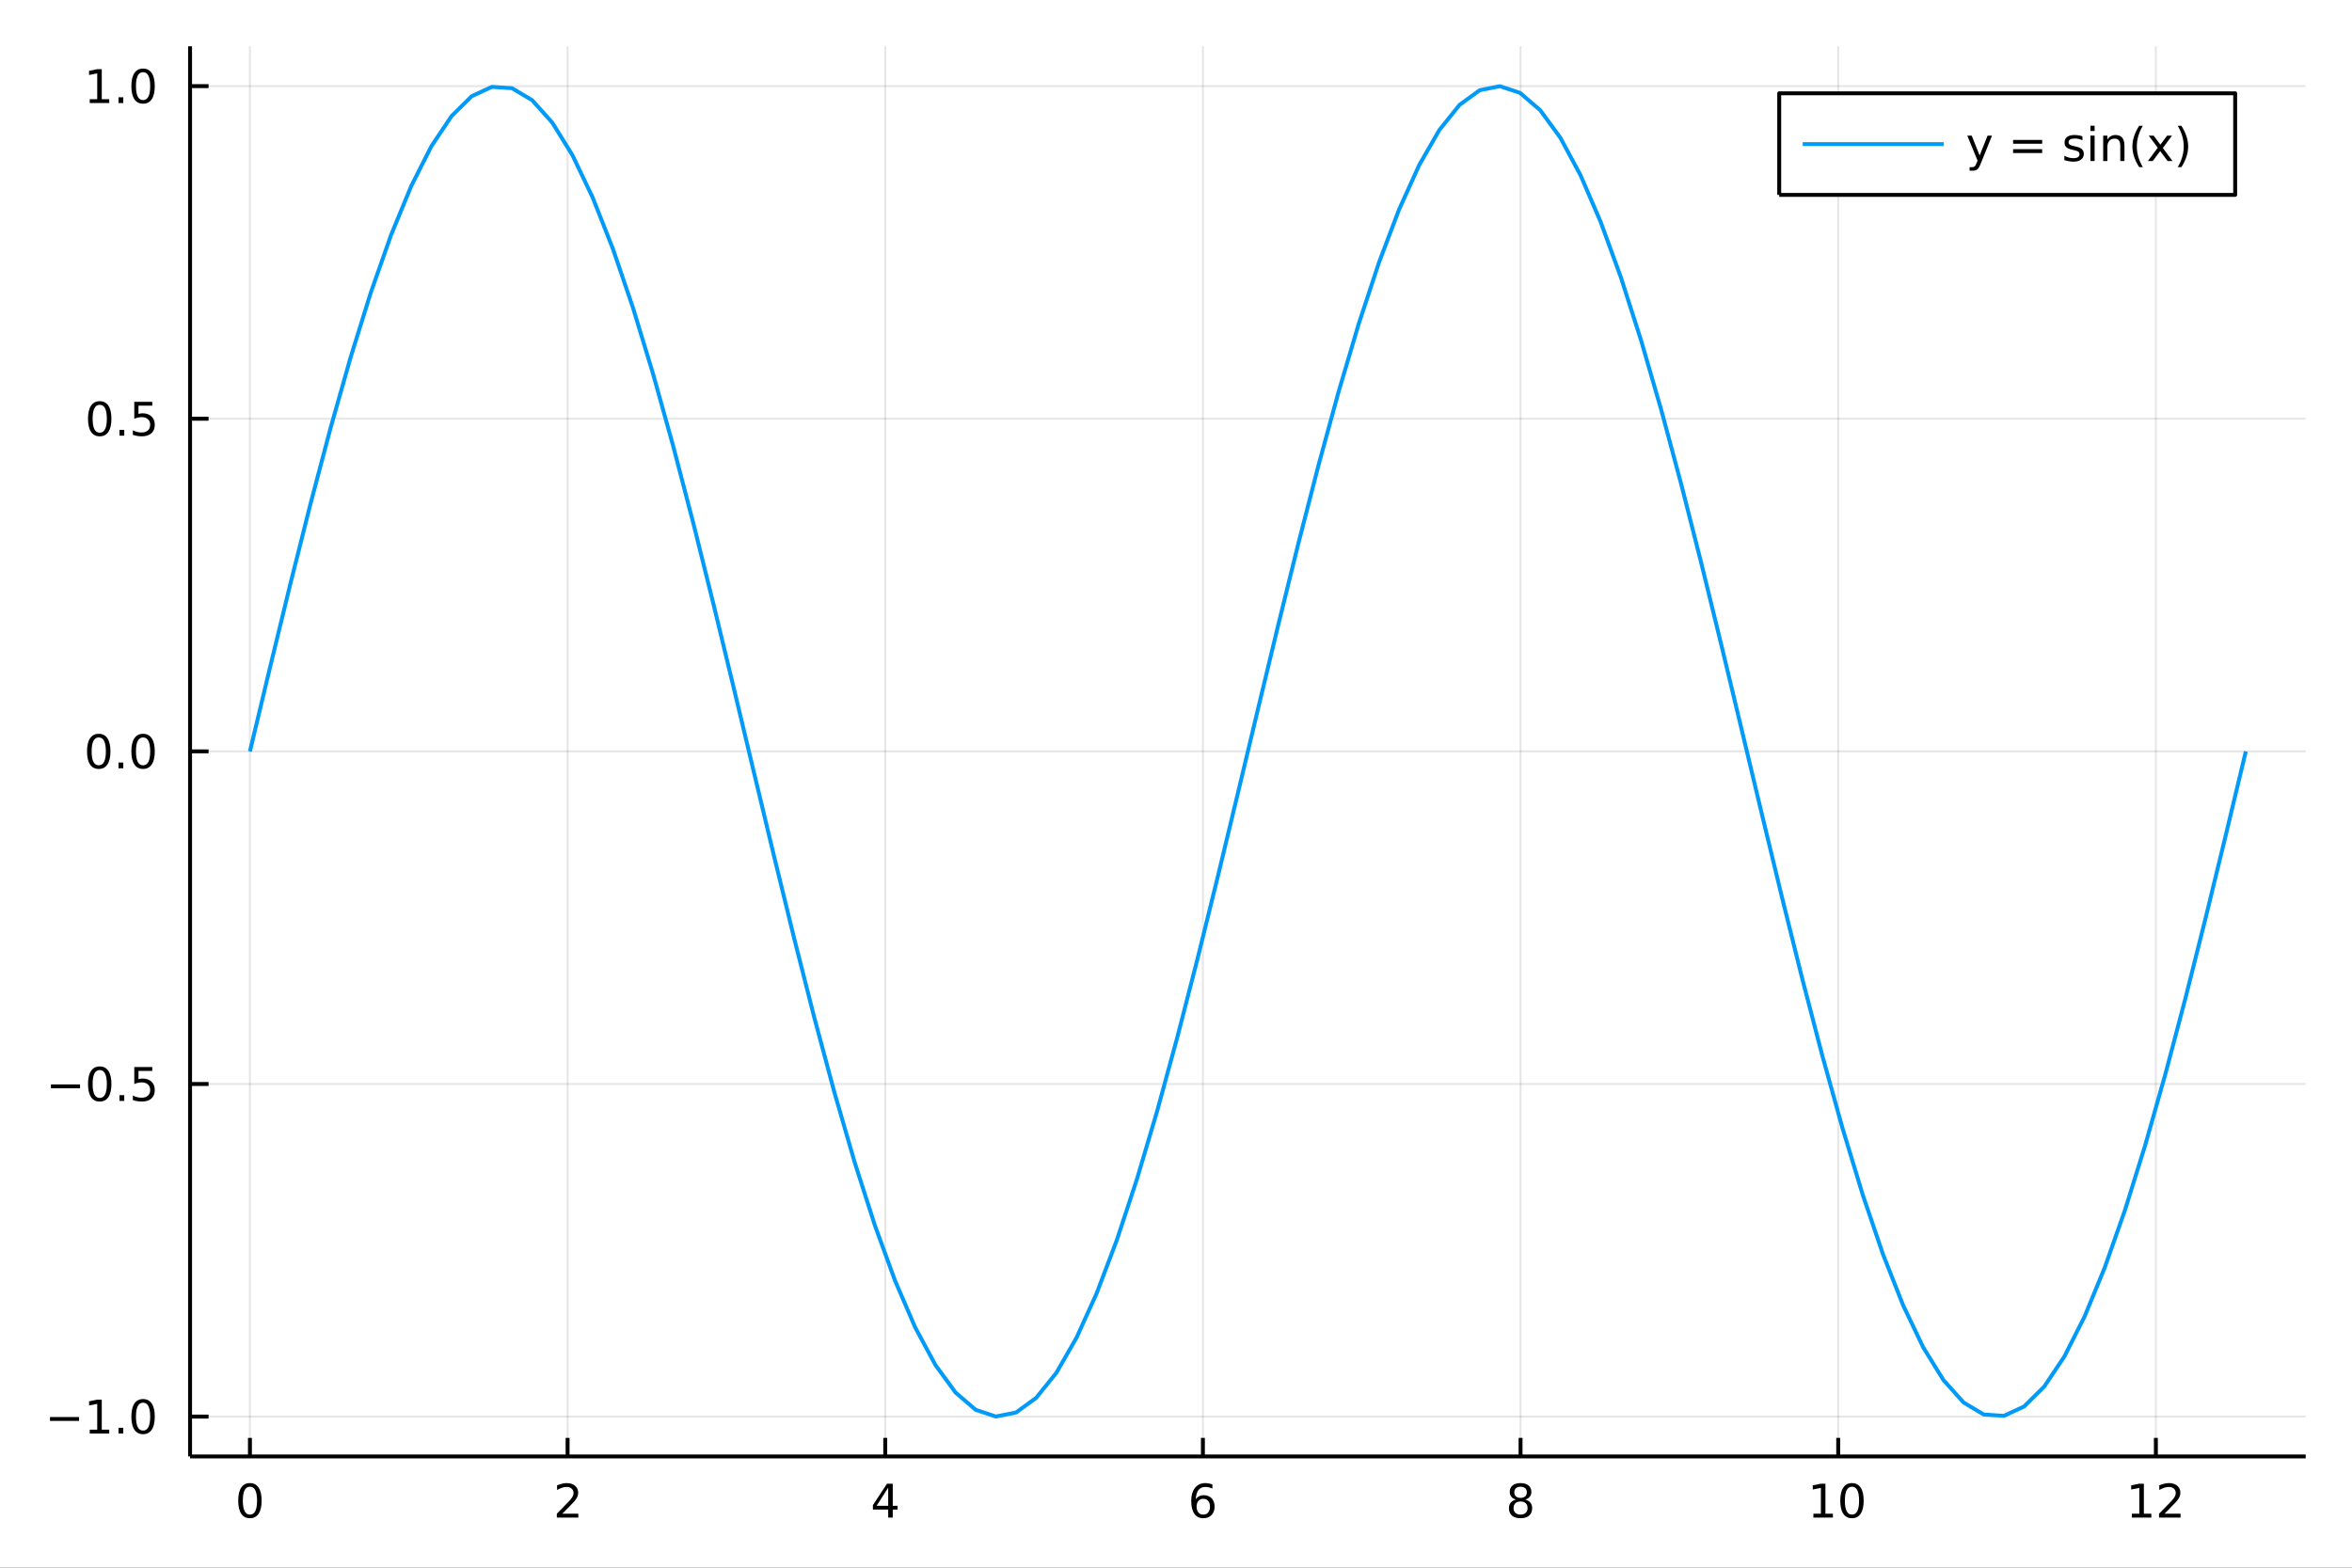 <?xml version="1.0" encoding="utf-8"?>
<svg xmlns="http://www.w3.org/2000/svg" xmlns:xlink="http://www.w3.org/1999/xlink" width="600" height="400" viewBox="0 0 2400 1600">
<rect x="0" y="0" width="2400" height="1600" fill="#333333" stroke="none"/>
<defs>
  <clipPath id="clip640">
    <rect x="0" y="0" width="2400" height="1600"/>
  </clipPath>
</defs>
<path clip-path="url(#clip640)" d="
M0 1600 L2400 1600 L2400 0 L0 0  Z
  " fill="#ffffff" fill-rule="evenodd" fill-opacity="1"/>
<defs>
  <clipPath id="clip641">
    <rect x="480" y="0" width="1681" height="1600"/>
  </clipPath>
</defs>
<path clip-path="url(#clip640)" d="
M193.936 1486.45 L2352.76 1486.45 L2352.76 47.244 L193.936 47.244  Z
  " fill="#ffffff" fill-rule="evenodd" fill-opacity="1"/>
<defs>
  <clipPath id="clip642">
    <rect x="193" y="47" width="2160" height="1440"/>
  </clipPath>
</defs>
<polyline clip-path="url(#clip642)" style="stroke:#000000; stroke-linecap:butt; stroke-linejoin:round; stroke-width:2; stroke-opacity:0.1; fill:none" points="
  255.035,1486.45 255.035,47.244 
  "/>
<polyline clip-path="url(#clip642)" style="stroke:#000000; stroke-linecap:butt; stroke-linejoin:round; stroke-width:2; stroke-opacity:0.1; fill:none" points="
  579.173,1486.45 579.173,47.244 
  "/>
<polyline clip-path="url(#clip642)" style="stroke:#000000; stroke-linecap:butt; stroke-linejoin:round; stroke-width:2; stroke-opacity:0.1; fill:none" points="
  903.312,1486.45 903.312,47.244 
  "/>
<polyline clip-path="url(#clip642)" style="stroke:#000000; stroke-linecap:butt; stroke-linejoin:round; stroke-width:2; stroke-opacity:0.1; fill:none" points="
  1227.45,1486.45 1227.45,47.244 
  "/>
<polyline clip-path="url(#clip642)" style="stroke:#000000; stroke-linecap:butt; stroke-linejoin:round; stroke-width:2; stroke-opacity:0.1; fill:none" points="
  1551.59,1486.45 1551.59,47.244 
  "/>
<polyline clip-path="url(#clip642)" style="stroke:#000000; stroke-linecap:butt; stroke-linejoin:round; stroke-width:2; stroke-opacity:0.1; fill:none" points="
  1875.73,1486.45 1875.73,47.244 
  "/>
<polyline clip-path="url(#clip642)" style="stroke:#000000; stroke-linecap:butt; stroke-linejoin:round; stroke-width:2; stroke-opacity:0.1; fill:none" points="
  2199.87,1486.45 2199.87,47.244 
  "/>
<polyline clip-path="url(#clip640)" style="stroke:#000000; stroke-linecap:butt; stroke-linejoin:round; stroke-width:4; stroke-opacity:1; fill:none" points="
  193.936,1486.45 2352.76,1486.45 
  "/>
<polyline clip-path="url(#clip640)" style="stroke:#000000; stroke-linecap:butt; stroke-linejoin:round; stroke-width:4; stroke-opacity:1; fill:none" points="
  255.035,1486.45 255.035,1467.55 
  "/>
<polyline clip-path="url(#clip640)" style="stroke:#000000; stroke-linecap:butt; stroke-linejoin:round; stroke-width:4; stroke-opacity:1; fill:none" points="
  579.173,1486.45 579.173,1467.55 
  "/>
<polyline clip-path="url(#clip640)" style="stroke:#000000; stroke-linecap:butt; stroke-linejoin:round; stroke-width:4; stroke-opacity:1; fill:none" points="
  903.312,1486.45 903.312,1467.55 
  "/>
<polyline clip-path="url(#clip640)" style="stroke:#000000; stroke-linecap:butt; stroke-linejoin:round; stroke-width:4; stroke-opacity:1; fill:none" points="
  1227.45,1486.45 1227.45,1467.55 
  "/>
<polyline clip-path="url(#clip640)" style="stroke:#000000; stroke-linecap:butt; stroke-linejoin:round; stroke-width:4; stroke-opacity:1; fill:none" points="
  1551.59,1486.45 1551.59,1467.55 
  "/>
<polyline clip-path="url(#clip640)" style="stroke:#000000; stroke-linecap:butt; stroke-linejoin:round; stroke-width:4; stroke-opacity:1; fill:none" points="
  1875.73,1486.45 1875.73,1467.55 
  "/>
<polyline clip-path="url(#clip640)" style="stroke:#000000; stroke-linecap:butt; stroke-linejoin:round; stroke-width:4; stroke-opacity:1; fill:none" points="
  2199.87,1486.45 2199.87,1467.55 
  "/>
<path clip-path="url(#clip640)" d="M255.035 1517.37 Q251.424 1517.37 249.595 1520.93 Q247.789 1524.47 247.789 1531.6 Q247.789 1538.71 249.595 1542.27 Q251.424 1545.82 255.035 1545.82 Q258.669 1545.82 260.474 1542.27 Q262.303 1538.71 262.303 1531.6 Q262.303 1524.47 260.474 1520.93 Q258.669 1517.37 255.035 1517.37 M255.035 1513.66 Q260.845 1513.66 263.9 1518.27 Q266.979 1522.85 266.979 1531.6 Q266.979 1540.33 263.9 1544.94 Q260.845 1549.52 255.035 1549.52 Q249.225 1549.52 246.146 1544.94 Q243.09 1540.33 243.09 1531.6 Q243.09 1522.85 246.146 1518.27 Q249.225 1513.66 255.035 1513.66 Z" fill="#000000" fill-rule="evenodd" fill-opacity="1" /><path clip-path="url(#clip640)" d="M573.826 1544.91 L590.145 1544.91 L590.145 1548.85 L568.201 1548.85 L568.201 1544.91 Q570.863 1542.16 575.446 1537.53 Q580.053 1532.88 581.233 1531.53 Q583.479 1529.01 584.358 1527.27 Q585.261 1525.51 585.261 1523.82 Q585.261 1521.07 583.317 1519.33 Q581.395 1517.6 578.294 1517.6 Q576.095 1517.6 573.641 1518.36 Q571.21 1519.13 568.433 1520.68 L568.433 1515.95 Q571.257 1514.82 573.71 1514.24 Q576.164 1513.66 578.201 1513.66 Q583.571 1513.66 586.766 1516.35 Q589.96 1519.03 589.96 1523.52 Q589.96 1525.65 589.15 1527.57 Q588.363 1529.47 586.257 1532.07 Q585.678 1532.74 582.576 1535.95 Q579.474 1539.15 573.826 1544.91 Z" fill="#000000" fill-rule="evenodd" fill-opacity="1" /><path clip-path="url(#clip640)" d="M906.321 1518.36 L894.516 1536.81 L906.321 1536.81 L906.321 1518.36 M905.094 1514.29 L910.974 1514.29 L910.974 1536.81 L915.904 1536.81 L915.904 1540.7 L910.974 1540.7 L910.974 1548.85 L906.321 1548.85 L906.321 1540.7 L890.719 1540.7 L890.719 1536.19 L905.094 1514.29 Z" fill="#000000" fill-rule="evenodd" fill-opacity="1" /><path clip-path="url(#clip640)" d="M1227.86 1529.7 Q1224.71 1529.7 1222.86 1531.86 Q1221.03 1534.01 1221.03 1537.76 Q1221.03 1541.49 1222.86 1543.66 Q1224.71 1545.82 1227.86 1545.82 Q1231 1545.82 1232.83 1543.66 Q1234.68 1541.49 1234.68 1537.76 Q1234.68 1534.01 1232.83 1531.86 Q1231 1529.7 1227.86 1529.7 M1237.14 1515.05 L1237.14 1519.31 Q1235.38 1518.48 1233.57 1518.04 Q1231.79 1517.6 1230.03 1517.6 Q1225.4 1517.6 1222.95 1520.72 Q1220.52 1523.85 1220.17 1530.17 Q1221.54 1528.15 1223.6 1527.09 Q1225.66 1526 1228.13 1526 Q1233.34 1526 1236.35 1529.17 Q1239.38 1532.32 1239.38 1537.76 Q1239.38 1543.08 1236.23 1546.3 Q1233.09 1549.52 1227.86 1549.52 Q1221.86 1549.52 1218.69 1544.94 Q1215.52 1540.33 1215.52 1531.6 Q1215.52 1523.41 1219.41 1518.55 Q1223.3 1513.66 1229.85 1513.66 Q1231.61 1513.66 1233.39 1514.01 Q1235.19 1514.36 1237.14 1515.05 Z" fill="#000000" fill-rule="evenodd" fill-opacity="1" /><path clip-path="url(#clip640)" d="M1551.59 1532.44 Q1548.26 1532.44 1546.33 1534.22 Q1544.44 1536 1544.44 1539.13 Q1544.44 1542.25 1546.33 1544.03 Q1548.26 1545.82 1551.59 1545.82 Q1554.92 1545.82 1556.84 1544.03 Q1558.76 1542.23 1558.76 1539.13 Q1558.76 1536 1556.84 1534.22 Q1554.95 1532.44 1551.59 1532.44 M1546.91 1530.45 Q1543.9 1529.7 1542.21 1527.64 Q1540.55 1525.58 1540.55 1522.62 Q1540.55 1518.48 1543.49 1516.07 Q1546.45 1513.66 1551.59 1513.66 Q1556.75 1513.66 1559.69 1516.07 Q1562.63 1518.48 1562.63 1522.62 Q1562.63 1525.58 1560.94 1527.64 Q1559.27 1529.7 1556.29 1530.45 Q1559.67 1531.23 1561.54 1533.52 Q1563.44 1535.82 1563.44 1539.13 Q1563.44 1544.15 1560.36 1546.83 Q1557.31 1549.52 1551.59 1549.52 Q1545.87 1549.52 1542.79 1546.83 Q1539.74 1544.15 1539.74 1539.13 Q1539.74 1535.82 1541.64 1533.52 Q1543.53 1531.23 1546.91 1530.45 M1545.2 1523.06 Q1545.2 1525.75 1546.87 1527.25 Q1548.56 1528.76 1551.59 1528.76 Q1554.6 1528.76 1556.29 1527.25 Q1558 1525.75 1558 1523.06 Q1558 1520.38 1556.29 1518.87 Q1554.6 1517.37 1551.59 1517.37 Q1548.56 1517.37 1546.87 1518.87 Q1545.2 1520.38 1545.2 1523.06 Z" fill="#000000" fill-rule="evenodd" fill-opacity="1" /><path clip-path="url(#clip640)" d="M1850.42 1544.91 L1858.05 1544.91 L1858.05 1518.55 L1849.74 1520.21 L1849.74 1515.95 L1858.01 1514.29 L1862.68 1514.29 L1862.68 1544.91 L1870.32 1544.91 L1870.32 1548.85 L1850.42 1548.85 L1850.42 1544.91 Z" fill="#000000" fill-rule="evenodd" fill-opacity="1" /><path clip-path="url(#clip640)" d="M1889.77 1517.37 Q1886.16 1517.37 1884.33 1520.93 Q1882.52 1524.47 1882.52 1531.6 Q1882.52 1538.71 1884.33 1542.27 Q1886.16 1545.82 1889.77 1545.82 Q1893.4 1545.82 1895.21 1542.27 Q1897.04 1538.71 1897.04 1531.6 Q1897.04 1524.47 1895.21 1520.93 Q1893.4 1517.37 1889.77 1517.37 M1889.77 1513.66 Q1895.58 1513.66 1898.63 1518.27 Q1901.71 1522.85 1901.71 1531.6 Q1901.71 1540.33 1898.63 1544.94 Q1895.58 1549.52 1889.77 1549.52 Q1883.96 1549.52 1880.88 1544.94 Q1877.82 1540.33 1877.82 1531.6 Q1877.82 1522.85 1880.88 1518.27 Q1883.96 1513.66 1889.77 1513.66 Z" fill="#000000" fill-rule="evenodd" fill-opacity="1" /><path clip-path="url(#clip640)" d="M2175.35 1544.91 L2182.99 1544.91 L2182.99 1518.55 L2174.68 1520.21 L2174.68 1515.95 L2182.94 1514.29 L2187.62 1514.29 L2187.62 1544.91 L2195.26 1544.91 L2195.26 1548.85 L2175.35 1548.85 L2175.35 1544.91 Z" fill="#000000" fill-rule="evenodd" fill-opacity="1" /><path clip-path="url(#clip640)" d="M2208.73 1544.91 L2225.05 1544.91 L2225.05 1548.85 L2203.11 1548.85 L2203.11 1544.91 Q2205.77 1542.16 2210.35 1537.53 Q2214.96 1532.88 2216.14 1531.53 Q2218.38 1529.01 2219.26 1527.27 Q2220.17 1525.51 2220.17 1523.82 Q2220.17 1521.07 2218.22 1519.33 Q2216.3 1517.6 2213.2 1517.6 Q2211 1517.6 2208.55 1518.36 Q2206.12 1519.13 2203.34 1520.68 L2203.34 1515.95 Q2206.16 1514.82 2208.62 1514.24 Q2211.07 1513.66 2213.11 1513.66 Q2218.48 1513.66 2221.67 1516.35 Q2224.87 1519.03 2224.87 1523.52 Q2224.87 1525.65 2224.06 1527.57 Q2223.27 1529.47 2221.16 1532.07 Q2220.58 1532.74 2217.48 1535.95 Q2214.38 1539.15 2208.73 1544.91 Z" fill="#000000" fill-rule="evenodd" fill-opacity="1" /><polyline clip-path="url(#clip642)" style="stroke:#000000; stroke-linecap:butt; stroke-linejoin:round; stroke-width:2; stroke-opacity:0.1; fill:none" points="
  193.936,1445.8 2352.76,1445.8 
  "/>
<polyline clip-path="url(#clip642)" style="stroke:#000000; stroke-linecap:butt; stroke-linejoin:round; stroke-width:2; stroke-opacity:0.1; fill:none" points="
  193.936,1106.32 2352.76,1106.32 
  "/>
<polyline clip-path="url(#clip642)" style="stroke:#000000; stroke-linecap:butt; stroke-linejoin:round; stroke-width:2; stroke-opacity:0.1; fill:none" points="
  193.936,766.846 2352.76,766.846 
  "/>
<polyline clip-path="url(#clip642)" style="stroke:#000000; stroke-linecap:butt; stroke-linejoin:round; stroke-width:2; stroke-opacity:0.1; fill:none" points="
  193.936,427.368 2352.76,427.368 
  "/>
<polyline clip-path="url(#clip642)" style="stroke:#000000; stroke-linecap:butt; stroke-linejoin:round; stroke-width:2; stroke-opacity:0.1; fill:none" points="
  193.936,87.891 2352.76,87.891 
  "/>
<polyline clip-path="url(#clip640)" style="stroke:#000000; stroke-linecap:butt; stroke-linejoin:round; stroke-width:4; stroke-opacity:1; fill:none" points="
  193.936,1486.45 193.936,47.244 
  "/>
<polyline clip-path="url(#clip640)" style="stroke:#000000; stroke-linecap:butt; stroke-linejoin:round; stroke-width:4; stroke-opacity:1; fill:none" points="
  193.936,1445.8 212.834,1445.8 
  "/>
<polyline clip-path="url(#clip640)" style="stroke:#000000; stroke-linecap:butt; stroke-linejoin:round; stroke-width:4; stroke-opacity:1; fill:none" points="
  193.936,1106.32 212.834,1106.32 
  "/>
<polyline clip-path="url(#clip640)" style="stroke:#000000; stroke-linecap:butt; stroke-linejoin:round; stroke-width:4; stroke-opacity:1; fill:none" points="
  193.936,766.846 212.834,766.846 
  "/>
<polyline clip-path="url(#clip640)" style="stroke:#000000; stroke-linecap:butt; stroke-linejoin:round; stroke-width:4; stroke-opacity:1; fill:none" points="
  193.936,427.368 212.834,427.368 
  "/>
<polyline clip-path="url(#clip640)" style="stroke:#000000; stroke-linecap:butt; stroke-linejoin:round; stroke-width:4; stroke-opacity:1; fill:none" points="
  193.936,87.891 212.834,87.891 
  "/>
<path clip-path="url(#clip640)" d="M50.992 1446.25 L80.668 1446.25 L80.668 1450.19 L50.992 1450.19 L50.992 1446.25 Z" fill="#000000" fill-rule="evenodd" fill-opacity="1" /><path clip-path="url(#clip640)" d="M91.571 1459.15 L99.21 1459.15 L99.21 1432.78 L90.899 1434.45 L90.899 1430.19 L99.163 1428.52 L103.839 1428.52 L103.839 1459.15 L111.478 1459.15 L111.478 1463.08 L91.571 1463.08 L91.571 1459.15 Z" fill="#000000" fill-rule="evenodd" fill-opacity="1" /><path clip-path="url(#clip640)" d="M120.922 1457.2 L125.807 1457.2 L125.807 1463.08 L120.922 1463.08 L120.922 1457.2 Z" fill="#000000" fill-rule="evenodd" fill-opacity="1" /><path clip-path="url(#clip640)" d="M145.992 1431.6 Q142.381 1431.6 140.552 1435.16 Q138.746 1438.71 138.746 1445.84 Q138.746 1452.94 140.552 1456.51 Q142.381 1460.05 145.992 1460.05 Q149.626 1460.05 151.431 1456.51 Q153.26 1452.94 153.26 1445.84 Q153.26 1438.71 151.431 1435.16 Q149.626 1431.6 145.992 1431.6 M145.992 1427.9 Q151.802 1427.9 154.857 1432.5 Q157.936 1437.09 157.936 1445.84 Q157.936 1454.56 154.857 1459.17 Q151.802 1463.75 145.992 1463.75 Q140.181 1463.75 137.103 1459.17 Q134.047 1454.56 134.047 1445.84 Q134.047 1437.09 137.103 1432.5 Q140.181 1427.9 145.992 1427.9 Z" fill="#000000" fill-rule="evenodd" fill-opacity="1" /><path clip-path="url(#clip640)" d="M51.987 1106.77 L81.663 1106.77 L81.663 1110.71 L51.987 1110.71 L51.987 1106.77 Z" fill="#000000" fill-rule="evenodd" fill-opacity="1" /><path clip-path="url(#clip640)" d="M101.756 1092.12 Q98.145 1092.12 96.316 1095.69 Q94.51 1099.23 94.51 1106.36 Q94.51 1113.46 96.316 1117.03 Q98.145 1120.57 101.756 1120.57 Q105.39 1120.57 107.196 1117.03 Q109.024 1113.46 109.024 1106.36 Q109.024 1099.23 107.196 1095.69 Q105.39 1092.12 101.756 1092.12 M101.756 1088.42 Q107.566 1088.42 110.621 1093.03 Q113.7 1097.61 113.7 1106.36 Q113.7 1115.09 110.621 1119.69 Q107.566 1124.27 101.756 1124.27 Q95.946 1124.27 92.867 1119.69 Q89.811 1115.09 89.811 1106.36 Q89.811 1097.61 92.867 1093.03 Q95.946 1088.42 101.756 1088.42 Z" fill="#000000" fill-rule="evenodd" fill-opacity="1" /><path clip-path="url(#clip640)" d="M121.918 1117.72 L126.802 1117.72 L126.802 1123.6 L121.918 1123.6 L121.918 1117.72 Z" fill="#000000" fill-rule="evenodd" fill-opacity="1" /><path clip-path="url(#clip640)" d="M137.033 1089.04 L155.39 1089.04 L155.39 1092.98 L141.316 1092.98 L141.316 1101.45 Q142.334 1101.1 143.353 1100.94 Q144.371 1100.76 145.39 1100.76 Q151.177 1100.76 154.556 1103.93 Q157.936 1107.1 157.936 1112.52 Q157.936 1118.09 154.464 1121.2 Q150.992 1124.27 144.672 1124.27 Q142.496 1124.27 140.228 1123.9 Q137.982 1123.53 135.575 1122.79 L135.575 1118.09 Q137.658 1119.23 139.881 1119.78 Q142.103 1120.34 144.58 1120.34 Q148.584 1120.34 150.922 1118.23 Q153.26 1116.13 153.26 1112.52 Q153.26 1108.9 150.922 1106.8 Q148.584 1104.69 144.58 1104.69 Q142.705 1104.69 140.83 1105.11 Q138.978 1105.52 137.033 1106.4 L137.033 1089.04 Z" fill="#000000" fill-rule="evenodd" fill-opacity="1" /><path clip-path="url(#clip640)" d="M100.76 752.645 Q97.149 752.645 95.321 756.209 Q93.515 759.751 93.515 766.881 Q93.515 773.987 95.321 777.552 Q97.149 781.094 100.76 781.094 Q104.395 781.094 106.2 777.552 Q108.029 773.987 108.029 766.881 Q108.029 759.751 106.2 756.209 Q104.395 752.645 100.76 752.645 M100.76 748.941 Q106.571 748.941 109.626 753.547 Q112.705 758.131 112.705 766.881 Q112.705 775.608 109.626 780.214 Q106.571 784.797 100.76 784.797 Q94.95 784.797 91.871 780.214 Q88.816 775.608 88.816 766.881 Q88.816 758.131 91.871 753.547 Q94.95 748.941 100.76 748.941 Z" fill="#000000" fill-rule="evenodd" fill-opacity="1" /><path clip-path="url(#clip640)" d="M120.922 778.246 L125.807 778.246 L125.807 784.126 L120.922 784.126 L120.922 778.246 Z" fill="#000000" fill-rule="evenodd" fill-opacity="1" /><path clip-path="url(#clip640)" d="M145.992 752.645 Q142.381 752.645 140.552 756.209 Q138.746 759.751 138.746 766.881 Q138.746 773.987 140.552 777.552 Q142.381 781.094 145.992 781.094 Q149.626 781.094 151.431 777.552 Q153.26 773.987 153.26 766.881 Q153.26 759.751 151.431 756.209 Q149.626 752.645 145.992 752.645 M145.992 748.941 Q151.802 748.941 154.857 753.547 Q157.936 758.131 157.936 766.881 Q157.936 775.608 154.857 780.214 Q151.802 784.797 145.992 784.797 Q140.181 784.797 137.103 780.214 Q134.047 775.608 134.047 766.881 Q134.047 758.131 137.103 753.547 Q140.181 748.941 145.992 748.941 Z" fill="#000000" fill-rule="evenodd" fill-opacity="1" /><path clip-path="url(#clip640)" d="M101.756 413.167 Q98.145 413.167 96.316 416.732 Q94.51 420.274 94.51 427.403 Q94.51 434.51 96.316 438.074 Q98.145 441.616 101.756 441.616 Q105.39 441.616 107.196 438.074 Q109.024 434.51 109.024 427.403 Q109.024 420.274 107.196 416.732 Q105.39 413.167 101.756 413.167 M101.756 409.463 Q107.566 409.463 110.621 414.07 Q113.7 418.653 113.7 427.403 Q113.7 436.13 110.621 440.736 Q107.566 445.32 101.756 445.32 Q95.946 445.32 92.867 440.736 Q89.811 436.13 89.811 427.403 Q89.811 418.653 92.867 414.07 Q95.946 409.463 101.756 409.463 Z" fill="#000000" fill-rule="evenodd" fill-opacity="1" /><path clip-path="url(#clip640)" d="M121.918 438.769 L126.802 438.769 L126.802 444.648 L121.918 444.648 L121.918 438.769 Z" fill="#000000" fill-rule="evenodd" fill-opacity="1" /><path clip-path="url(#clip640)" d="M137.033 410.088 L155.39 410.088 L155.39 414.024 L141.316 414.024 L141.316 422.496 Q142.334 422.149 143.353 421.986 Q144.371 421.801 145.39 421.801 Q151.177 421.801 154.556 424.973 Q157.936 428.144 157.936 433.56 Q157.936 439.139 154.464 442.241 Q150.992 445.32 144.672 445.32 Q142.496 445.32 140.228 444.949 Q137.982 444.579 135.575 443.838 L135.575 439.139 Q137.658 440.273 139.881 440.829 Q142.103 441.385 144.58 441.385 Q148.584 441.385 150.922 439.278 Q153.26 437.172 153.26 433.56 Q153.26 429.949 150.922 427.843 Q148.584 425.736 144.58 425.736 Q142.705 425.736 140.83 426.153 Q138.978 426.57 137.033 427.449 L137.033 410.088 Z" fill="#000000" fill-rule="evenodd" fill-opacity="1" /><path clip-path="url(#clip640)" d="M91.571 101.236 L99.21 101.236 L99.21 74.87 L90.899 76.537 L90.899 72.278 L99.163 70.611 L103.839 70.611 L103.839 101.236 L111.478 101.236 L111.478 105.171 L91.571 105.171 L91.571 101.236 Z" fill="#000000" fill-rule="evenodd" fill-opacity="1" /><path clip-path="url(#clip640)" d="M120.922 99.291 L125.807 99.291 L125.807 105.171 L120.922 105.171 L120.922 99.291 Z" fill="#000000" fill-rule="evenodd" fill-opacity="1" /><path clip-path="url(#clip640)" d="M145.992 73.689 Q142.381 73.689 140.552 77.254 Q138.746 80.796 138.746 87.925 Q138.746 95.032 140.552 98.597 Q142.381 102.138 145.992 102.138 Q149.626 102.138 151.431 98.597 Q153.26 95.032 153.26 87.925 Q153.26 80.796 151.431 77.254 Q149.626 73.689 145.992 73.689 M145.992 69.986 Q151.802 69.986 154.857 74.592 Q157.936 79.176 157.936 87.925 Q157.936 96.652 154.857 101.259 Q151.802 105.842 145.992 105.842 Q140.181 105.842 137.103 101.259 Q134.047 96.652 134.047 87.925 Q134.047 79.176 137.103 74.592 Q140.181 69.986 145.992 69.986 Z" fill="#000000" fill-rule="evenodd" fill-opacity="1" /><polyline clip-path="url(#clip642)" style="stroke:#009af9; stroke-linecap:butt; stroke-linejoin:round; stroke-width:4; stroke-opacity:1; fill:none" points="
  255.035,766.846 275.607,680.895 296.179,596.328 316.751,514.504 337.322,436.74 357.894,364.288 378.466,298.313 399.038,239.877 419.61,189.921 440.182,149.247 
  460.754,118.51 481.326,98.206 501.898,88.66 522.47,90.026 543.042,102.283 563.614,125.233 584.186,158.506 604.758,201.568 625.33,253.726 645.902,314.14 
  666.474,381.838 687.046,455.731 707.617,534.63 728.189,617.265 748.761,702.307 769.333,788.388 789.905,874.122 810.477,958.13 831.049,1039.06 851.621,1115.61 
  872.193,1186.55 892.765,1250.73 913.337,1307.13 933.909,1354.84 954.481,1393.08 975.053,1421.25 995.625,1438.89 1016.2,1445.72 1036.77,1441.62 1057.34,1426.66 
  1077.91,1401.09 1098.48,1365.31 1119.06,1319.91 1139.63,1265.6 1160.2,1203.27 1180.77,1133.92 1201.34,1058.66 1221.92,978.703 1242.49,895.339 1263.06,809.908 
  1283.63,723.784 1304.2,638.353 1324.78,554.989 1345.35,475.035 1365.92,399.775 1386.49,330.422 1407.06,268.091 1427.64,213.785 1448.21,168.379 1468.78,132.601 
  1489.35,107.029 1509.92,92.074 1530.5,87.976 1551.07,94.802 1571.64,112.44 1592.21,140.609 1612.78,178.854 1633.35,226.559 1653.93,282.959 1674.5,347.144 
  1695.07,418.082 1715.64,494.632 1736.21,575.562 1756.79,659.57 1777.36,745.304 1797.93,831.385 1818.5,916.427 1839.07,999.062 1859.65,1077.96 1880.22,1151.85 
  1900.79,1219.55 1921.36,1279.97 1941.93,1332.12 1962.51,1375.19 1983.08,1408.46 2003.65,1431.41 2024.22,1443.67 2044.79,1445.03 2065.37,1435.49 2085.94,1415.18 
  2106.51,1384.45 2127.08,1343.77 2147.65,1293.81 2168.23,1235.38 2188.8,1169.4 2209.37,1096.95 2229.94,1019.19 2250.51,937.364 2271.09,852.797 2291.66,766.846 
  
  "/>
<path clip-path="url(#clip640)" d="
M1815.53 198.898 L2280.8 198.898 L2280.8 95.218 L1815.53 95.218  Z
  " fill="#ffffff" fill-rule="evenodd" fill-opacity="1"/>
<polyline clip-path="url(#clip640)" style="stroke:#000000; stroke-linecap:butt; stroke-linejoin:round; stroke-width:4; stroke-opacity:1; fill:none" points="
  1815.53,198.898 2280.8,198.898 2280.8,95.218 1815.53,95.218 1815.53,198.898 
  "/>
<polyline clip-path="url(#clip640)" style="stroke:#009af9; stroke-linecap:butt; stroke-linejoin:round; stroke-width:4; stroke-opacity:1; fill:none" points="
  1839.52,147.058 1983.44,147.058 
  "/>
<path clip-path="url(#clip640)" d="M2021.27 166.745 Q2019.47 171.375 2017.75 172.787 Q2016.04 174.199 2013.17 174.199 L2009.77 174.199 L2009.77 170.634 L2012.27 170.634 Q2014.03 170.634 2015 169.8 Q2015.97 168.967 2017.15 165.865 L2017.92 163.921 L2007.43 138.412 L2011.94 138.412 L2020.04 158.689 L2028.15 138.412 L2032.66 138.412 L2021.27 166.745 Z" fill="#000000" fill-rule="evenodd" fill-opacity="1" /><path clip-path="url(#clip640)" d="M2054.17 142.81 L2083.84 142.81 L2083.84 146.699 L2054.17 146.699 L2054.17 142.81 M2054.17 152.254 L2083.84 152.254 L2083.84 156.189 L2054.17 156.189 L2054.17 152.254 Z" fill="#000000" fill-rule="evenodd" fill-opacity="1" /><path clip-path="url(#clip640)" d="M2124.93 139.176 L2124.93 143.203 Q2123.12 142.277 2121.18 141.815 Q2119.23 141.352 2117.15 141.352 Q2113.98 141.352 2112.38 142.324 Q2110.81 143.296 2110.81 145.24 Q2110.81 146.722 2111.94 147.578 Q2113.08 148.412 2116.5 149.176 L2117.96 149.5 Q2122.5 150.472 2124.4 152.254 Q2126.32 154.014 2126.32 157.185 Q2126.32 160.796 2123.45 162.902 Q2120.6 165.009 2115.6 165.009 Q2113.52 165.009 2111.25 164.592 Q2109 164.199 2106.5 163.388 L2106.5 158.99 Q2108.86 160.217 2111.16 160.842 Q2113.45 161.444 2115.69 161.444 Q2118.7 161.444 2120.32 160.426 Q2121.94 159.384 2121.94 157.509 Q2121.94 155.773 2120.76 154.847 Q2119.6 153.921 2115.65 153.064 L2114.16 152.717 Q2110.21 151.884 2108.45 150.171 Q2106.69 148.435 2106.69 145.426 Q2106.69 141.768 2109.28 139.778 Q2111.87 137.787 2116.64 137.787 Q2119 137.787 2121.09 138.134 Q2123.17 138.481 2124.93 139.176 Z" fill="#000000" fill-rule="evenodd" fill-opacity="1" /><path clip-path="url(#clip640)" d="M2133.1 138.412 L2137.36 138.412 L2137.36 164.338 L2133.1 164.338 L2133.1 138.412 M2133.1 128.319 L2137.36 128.319 L2137.36 133.713 L2133.1 133.713 L2133.1 128.319 Z" fill="#000000" fill-rule="evenodd" fill-opacity="1" /><path clip-path="url(#clip640)" d="M2167.82 148.689 L2167.82 164.338 L2163.56 164.338 L2163.56 148.828 Q2163.56 145.148 2162.13 143.319 Q2160.69 141.49 2157.82 141.49 Q2154.37 141.49 2152.38 143.69 Q2150.39 145.889 2150.39 149.685 L2150.39 164.338 L2146.11 164.338 L2146.11 138.412 L2150.39 138.412 L2150.39 142.44 Q2151.92 140.102 2153.98 138.944 Q2156.06 137.787 2158.77 137.787 Q2163.24 137.787 2165.53 140.565 Q2167.82 143.319 2167.82 148.689 Z" fill="#000000" fill-rule="evenodd" fill-opacity="1" /><path clip-path="url(#clip640)" d="M2186.55 128.366 Q2183.45 133.69 2181.94 138.898 Q2180.44 144.106 2180.44 149.453 Q2180.44 154.801 2181.94 160.055 Q2183.47 165.287 2186.55 170.588 L2182.84 170.588 Q2179.37 165.148 2177.64 159.893 Q2175.92 154.639 2175.92 149.453 Q2175.92 144.291 2177.64 139.06 Q2179.35 133.828 2182.84 128.366 L2186.55 128.366 Z" fill="#000000" fill-rule="evenodd" fill-opacity="1" /><path clip-path="url(#clip640)" d="M2216.36 138.412 L2206.99 151.027 L2216.85 164.338 L2211.83 164.338 L2204.28 154.152 L2196.73 164.338 L2191.71 164.338 L2201.78 150.773 L2192.57 138.412 L2197.59 138.412 L2204.47 147.648 L2211.34 138.412 L2216.36 138.412 Z" fill="#000000" fill-rule="evenodd" fill-opacity="1" /><path clip-path="url(#clip640)" d="M2222.2 128.366 L2225.9 128.366 Q2229.37 133.828 2231.09 139.06 Q2232.82 144.291 2232.82 149.453 Q2232.82 154.639 2231.09 159.893 Q2229.37 165.148 2225.9 170.588 L2222.2 170.588 Q2225.28 165.287 2226.78 160.055 Q2228.31 154.801 2228.31 149.453 Q2228.31 144.106 2226.78 138.898 Q2225.28 133.69 2222.2 128.366 Z" fill="#000000" fill-rule="evenodd" fill-opacity="1" /></svg>
